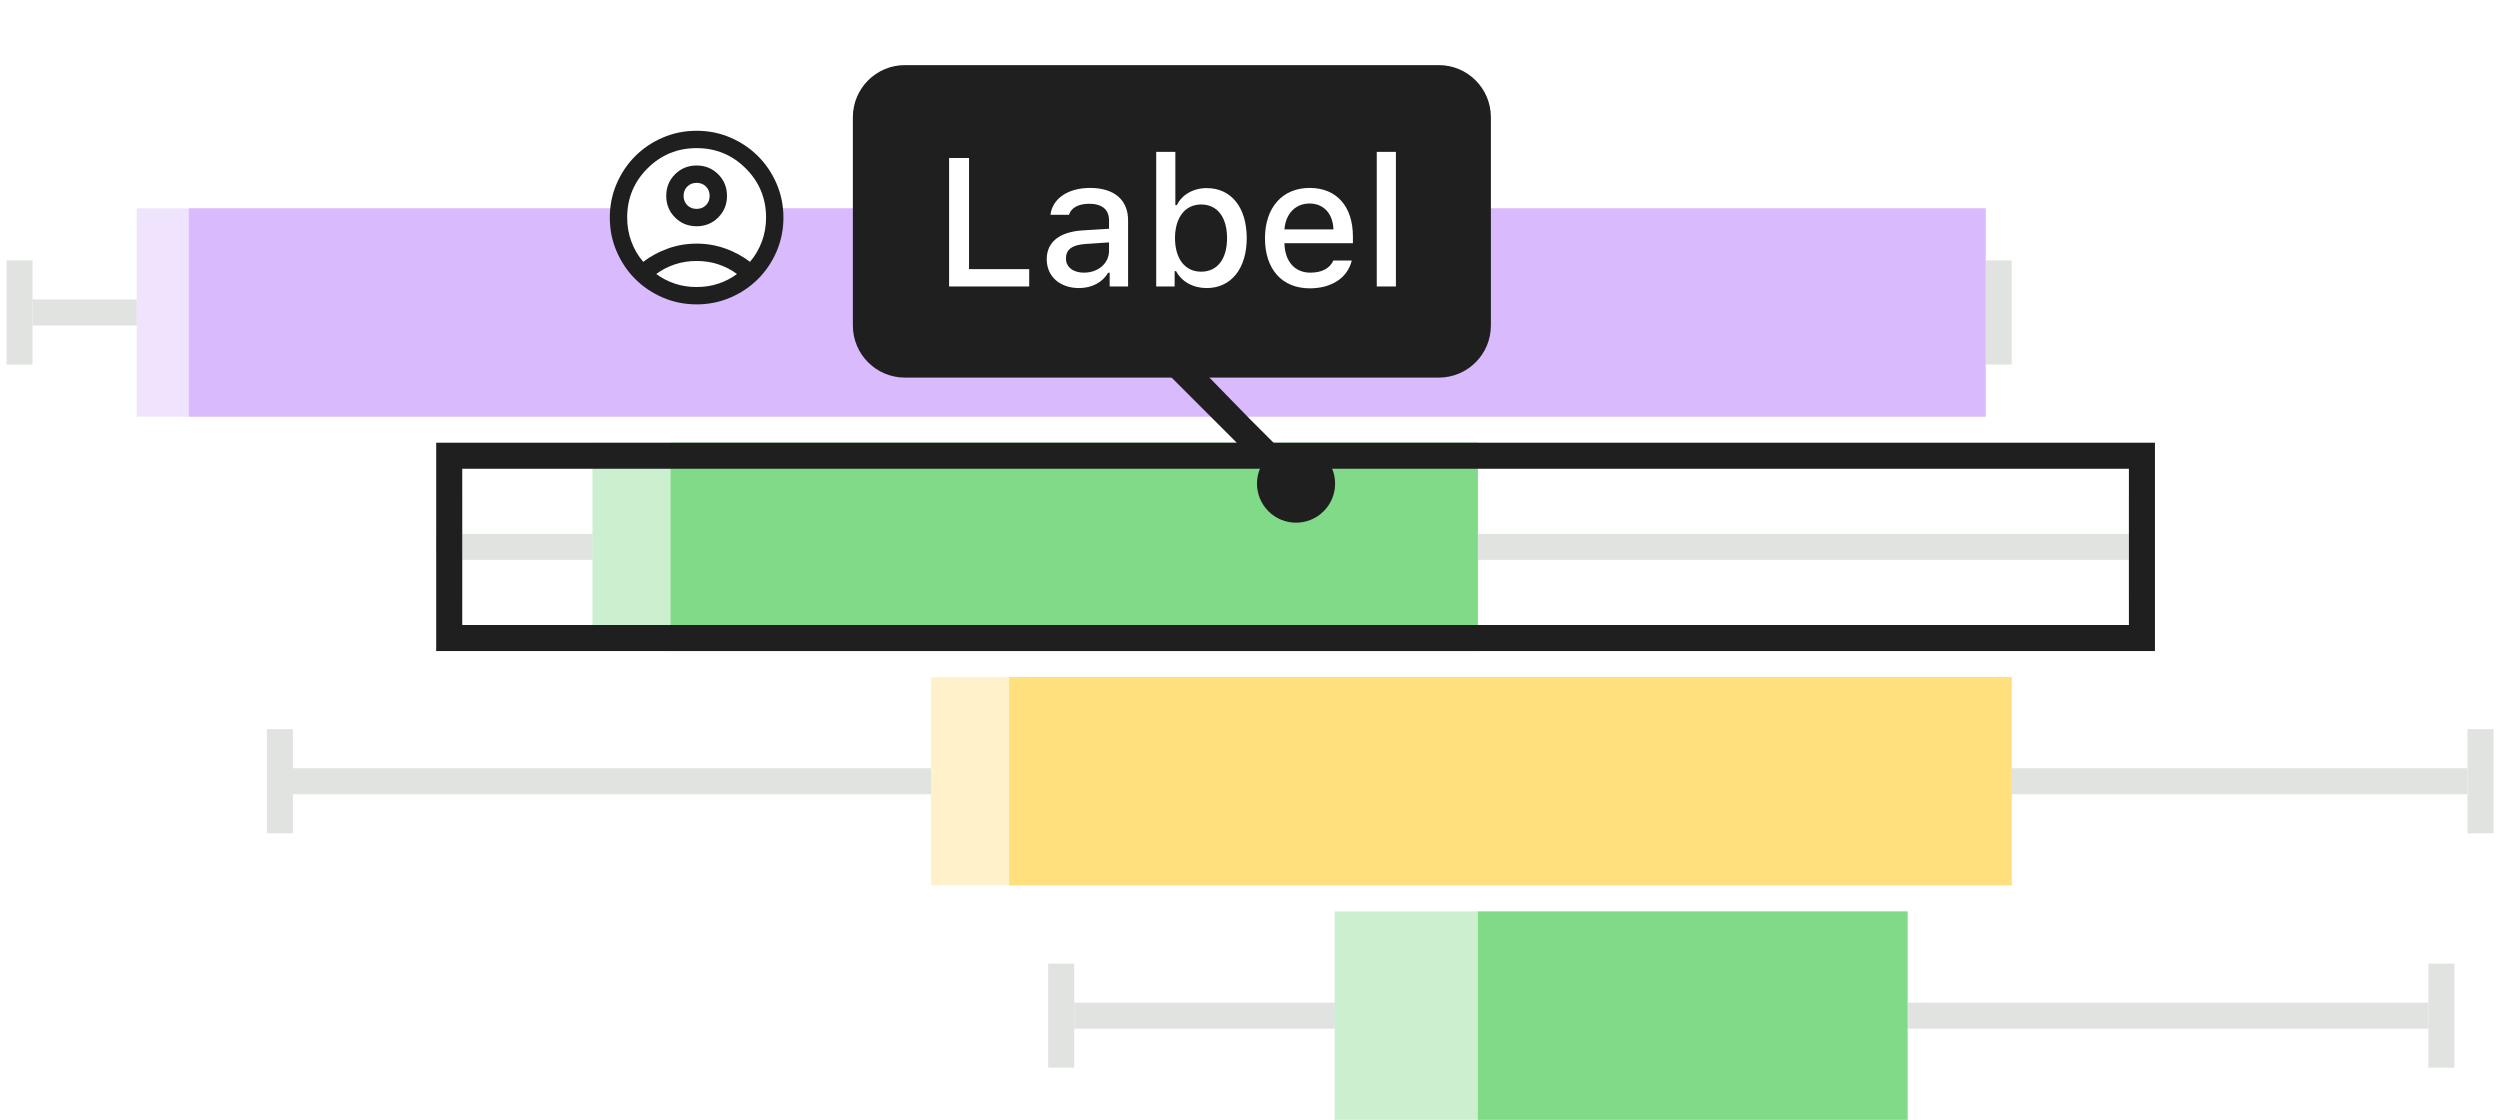 <svg width="192" height="86" viewBox="0 0 192 86" fill="none" xmlns="http://www.w3.org/2000/svg">
<g clip-path="url(#clip0_4690_314478)">
<rect x="35.5" y="41" width="128" height="2" fill="#E1E3E1"/>
<rect x="33.5" y="38" width="2" height="8" fill="#E1E3E1"/>
<rect x="163.5" y="38" width="2" height="8" fill="#E1E3E1"/>
<g clip-path="url(#clip1_4690_314478)">
<rect width="68" height="16" transform="translate(45.5 34)" fill="white"/>
<rect opacity="0.4" x="45.5" y="34" width="68" height="16" fill="#80DA88"/>
<rect x="51.5" y="34" width="62" height="16" fill="#80DA88"/>
</g>
</g>
<rect x="22.5" y="59" width="167" height="2" fill="#E1E3E1"/>
<rect x="20.5" y="56" width="2" height="8" fill="#E1E3E1"/>
<rect x="189.5" y="56" width="2" height="8" fill="#E1E3E1"/>
<g clip-path="url(#clip2_4690_314478)">
<rect width="83" height="16" transform="translate(71.5 52)" fill="white"/>
<rect opacity="0.4" x="71.5" y="52" width="83" height="16" fill="#FFE07C"/>
<rect x="77.5" y="52" width="77" height="16" fill="#FFE07C"/>
</g>
<rect x="82.5" y="77" width="104" height="2" fill="#E1E3E1"/>
<rect x="80.5" y="74" width="2" height="8" fill="#E1E3E1"/>
<rect x="186.5" y="74" width="2" height="8" fill="#E1E3E1"/>
<g clip-path="url(#clip3_4690_314478)">
<rect width="44" height="16" transform="translate(102.5 70)" fill="white"/>
<rect opacity="0.4" x="102.5" y="70" width="44" height="16" fill="#80DA88"/>
<rect x="113.5" y="70" width="33" height="16" fill="#80DA88"/>
</g>
<rect x="2.5" y="23" width="150" height="2" fill="#E1E3E1"/>
<rect x="0.5" y="20" width="2" height="8" fill="#E1E3E1"/>
<rect x="152.5" y="20" width="2" height="8" fill="#E1E3E1"/>
<g clip-path="url(#clip4_4690_314478)">
<rect width="142" height="16" transform="translate(10.5 16)" fill="white"/>
<rect opacity="0.4" x="10.5" y="16" width="142" height="16" fill="#D9BAFD"/>
<rect x="14.5" y="16" width="138" height="16" fill="#D9BAFD"/>
</g>
<rect x="34.5" y="35" width="130" height="14" stroke="#1F1F1F" stroke-width="2"/>
<g filter="url(#filter0_dd_4690_314478)">
<path d="M65.5 7C65.5 4.791 67.291 3 69.5 3H110.5C112.709 3 114.5 4.791 114.5 7V23C114.5 25.209 112.709 27 110.5 27H69.5C67.291 27 65.5 25.209 65.5 23V7Z" fill="#1F1F1F"/>
<path d="M79.042 18.667V20H72.89V10.136H74.421V18.667H79.042ZM82.87 20.123C81.435 20.123 80.389 19.262 80.389 17.908C80.389 16.575 81.387 15.803 83.157 15.693L85.174 15.57V14.921C85.174 14.107 84.654 13.649 83.649 13.649C82.829 13.649 82.262 13.957 82.098 14.497H80.676C80.826 13.246 82.029 12.433 83.718 12.433C85.584 12.433 86.637 13.362 86.637 14.921V20H85.222V18.947H85.106C84.661 19.699 83.848 20.123 82.87 20.123ZM83.246 18.94C84.353 18.94 85.174 18.216 85.174 17.259V16.616L83.356 16.739C82.33 16.808 81.865 17.17 81.865 17.847C81.865 18.537 82.446 18.94 83.246 18.94ZM92.673 20.123C91.634 20.123 90.766 19.645 90.321 18.824H90.212V20H88.797V9.664H90.267V13.752H90.383C90.779 12.945 91.654 12.446 92.673 12.446C94.56 12.446 95.749 13.93 95.749 16.288C95.749 18.626 94.553 20.123 92.673 20.123ZM92.249 13.704C91.019 13.704 90.246 14.695 90.239 16.288C90.246 17.881 91.012 18.865 92.249 18.865C93.493 18.865 94.238 17.895 94.238 16.288C94.238 14.682 93.493 13.704 92.249 13.704ZM102.4 18.011H103.815C103.494 19.323 102.291 20.144 100.589 20.144C98.456 20.144 97.15 18.674 97.15 16.302C97.15 13.943 98.483 12.433 100.582 12.433C102.653 12.433 103.904 13.848 103.904 16.172V16.678H98.647V16.746C98.695 18.093 99.454 18.94 100.63 18.94C101.519 18.94 102.127 18.612 102.4 18.011ZM100.575 13.629C99.488 13.629 98.73 14.422 98.647 15.618H102.407C102.373 14.415 101.662 13.629 100.575 13.629ZM105.736 20V9.664H107.206V20H105.736Z" fill="white"/>
<path fill-rule="evenodd" clip-rule="evenodd" d="M100.95 35.142L96 30.192L92.5 26.606L89.636 26.656L99.536 36.556L100.95 35.142Z" fill="#1F1F1F"/>
<circle cx="3" cy="3" r="3" transform="matrix(-0.707 -0.707 -0.707 0.707 103.778 35.142)" fill="#1F1F1F"/>
<rect x="47.5" y="8.71" width="12" height="12" rx="6" fill="white"/>
<mask id="mask0_4690_314478" style="mask-type:alpha" maskUnits="userSpaceOnUse" x="45" y="6" width="17" height="17">
<rect x="45.5" y="6.71" width="16" height="16" fill="#D9D9D9"/>
</mask>
<g mask="url(#mask0_4690_314478)">
<path d="M49.4 18.11C49.967 17.676 50.6 17.335 51.3 17.085C52 16.835 52.733 16.71 53.5 16.71C54.267 16.71 55 16.835 55.7 17.085C56.4 17.335 57.033 17.676 57.6 18.11C57.989 17.654 58.292 17.137 58.508 16.56C58.725 15.982 58.834 15.365 58.834 14.71C58.834 13.232 58.314 11.973 57.275 10.935C56.236 9.896 54.978 9.376 53.5 9.376C52.022 9.376 50.764 9.896 49.725 10.935C48.686 11.973 48.167 13.232 48.167 14.71C48.167 15.365 48.275 15.982 48.492 16.56C48.709 17.137 49.011 17.654 49.4 18.11ZM53.5 15.376C52.845 15.376 52.292 15.151 51.842 14.701C51.392 14.251 51.167 13.698 51.167 13.043C51.167 12.387 51.392 11.835 51.842 11.385C52.292 10.935 52.845 10.71 53.5 10.71C54.156 10.71 54.709 10.935 55.158 11.385C55.608 11.835 55.834 12.387 55.834 13.043C55.834 13.698 55.608 14.251 55.158 14.701C54.709 15.151 54.156 15.376 53.5 15.376ZM53.5 21.376C52.578 21.376 51.711 21.201 50.9 20.851C50.089 20.501 49.383 20.026 48.783 19.426C48.184 18.826 47.709 18.121 47.358 17.31C47.008 16.498 46.834 15.632 46.834 14.71C46.834 13.787 47.008 12.921 47.358 12.11C47.709 11.299 48.184 10.593 48.783 9.993C49.383 9.393 50.089 8.918 50.9 8.568C51.711 8.218 52.578 8.043 53.5 8.043C54.422 8.043 55.289 8.218 56.1 8.568C56.911 8.918 57.617 9.393 58.217 9.993C58.817 10.593 59.292 11.299 59.642 12.11C59.992 12.921 60.167 13.787 60.167 14.71C60.167 15.632 59.992 16.498 59.642 17.31C59.292 18.121 58.817 18.826 58.217 19.426C57.617 20.026 56.911 20.501 56.1 20.851C55.289 21.201 54.422 21.376 53.5 21.376ZM53.5 20.043C54.089 20.043 54.645 19.957 55.167 19.785C55.689 19.612 56.167 19.365 56.6 19.043C56.167 18.721 55.689 18.474 55.167 18.301C54.645 18.129 54.089 18.043 53.5 18.043C52.911 18.043 52.356 18.129 51.834 18.301C51.311 18.474 50.834 18.721 50.4 19.043C50.834 19.365 51.311 19.612 51.834 19.785C52.356 19.957 52.911 20.043 53.5 20.043ZM53.5 14.043C53.789 14.043 54.028 13.948 54.217 13.76C54.406 13.571 54.5 13.332 54.5 13.043C54.5 12.754 54.406 12.515 54.217 12.326C54.028 12.137 53.789 12.043 53.5 12.043C53.211 12.043 52.972 12.137 52.783 12.326C52.595 12.515 52.5 12.754 52.5 13.043C52.5 13.332 52.595 13.571 52.783 13.76C52.972 13.948 53.211 14.043 53.5 14.043Z" fill="#1F1F1F"/>
</g>
</g>
<defs>
<filter id="filter0_dd_4690_314478" x="41.5" y="0" width="96" height="47.213" filterUnits="userSpaceOnUse" color-interpolation-filters="sRGB">
<feFlood flood-opacity="0" result="BackgroundImageFix"/>
<feColorMatrix in="SourceAlpha" type="matrix" values="0 0 0 0 0 0 0 0 0 0 0 0 0 0 0 0 0 0 127 0" result="hardAlpha"/>
<feMorphology radius="1" operator="dilate" in="SourceAlpha" result="effect1_dropShadow_4690_314478"/>
<feOffset dy="1"/>
<feGaussianBlur stdDeviation="1.5"/>
<feColorMatrix type="matrix" values="0 0 0 0 0 0 0 0 0 0 0 0 0 0 0 0 0 0 0.15 0"/>
<feBlend mode="normal" in2="BackgroundImageFix" result="effect1_dropShadow_4690_314478"/>
<feColorMatrix in="SourceAlpha" type="matrix" values="0 0 0 0 0 0 0 0 0 0 0 0 0 0 0 0 0 0 127 0" result="hardAlpha"/>
<feOffset dy="1"/>
<feGaussianBlur stdDeviation="1"/>
<feColorMatrix type="matrix" values="0 0 0 0 0 0 0 0 0 0 0 0 0 0 0 0 0 0 0.3 0"/>
<feBlend mode="normal" in2="effect1_dropShadow_4690_314478" result="effect2_dropShadow_4690_314478"/>
<feBlend mode="normal" in="SourceGraphic" in2="effect2_dropShadow_4690_314478" result="shape"/>
</filter>
<clipPath id="clip0_4690_314478">
<rect x="33.5" y="34" width="132" height="16" rx="8" fill="white"/>
</clipPath>
<clipPath id="clip1_4690_314478">
<rect width="68" height="16" fill="white" transform="translate(45.5 34)"/>
</clipPath>
<clipPath id="clip2_4690_314478">
<rect width="83" height="16" fill="white" transform="translate(71.5 52)"/>
</clipPath>
<clipPath id="clip3_4690_314478">
<rect width="44" height="16" fill="white" transform="translate(102.5 70)"/>
</clipPath>
<clipPath id="clip4_4690_314478">
<rect width="142" height="16" fill="white" transform="translate(10.5 16)"/>
</clipPath>
</defs>
</svg>
